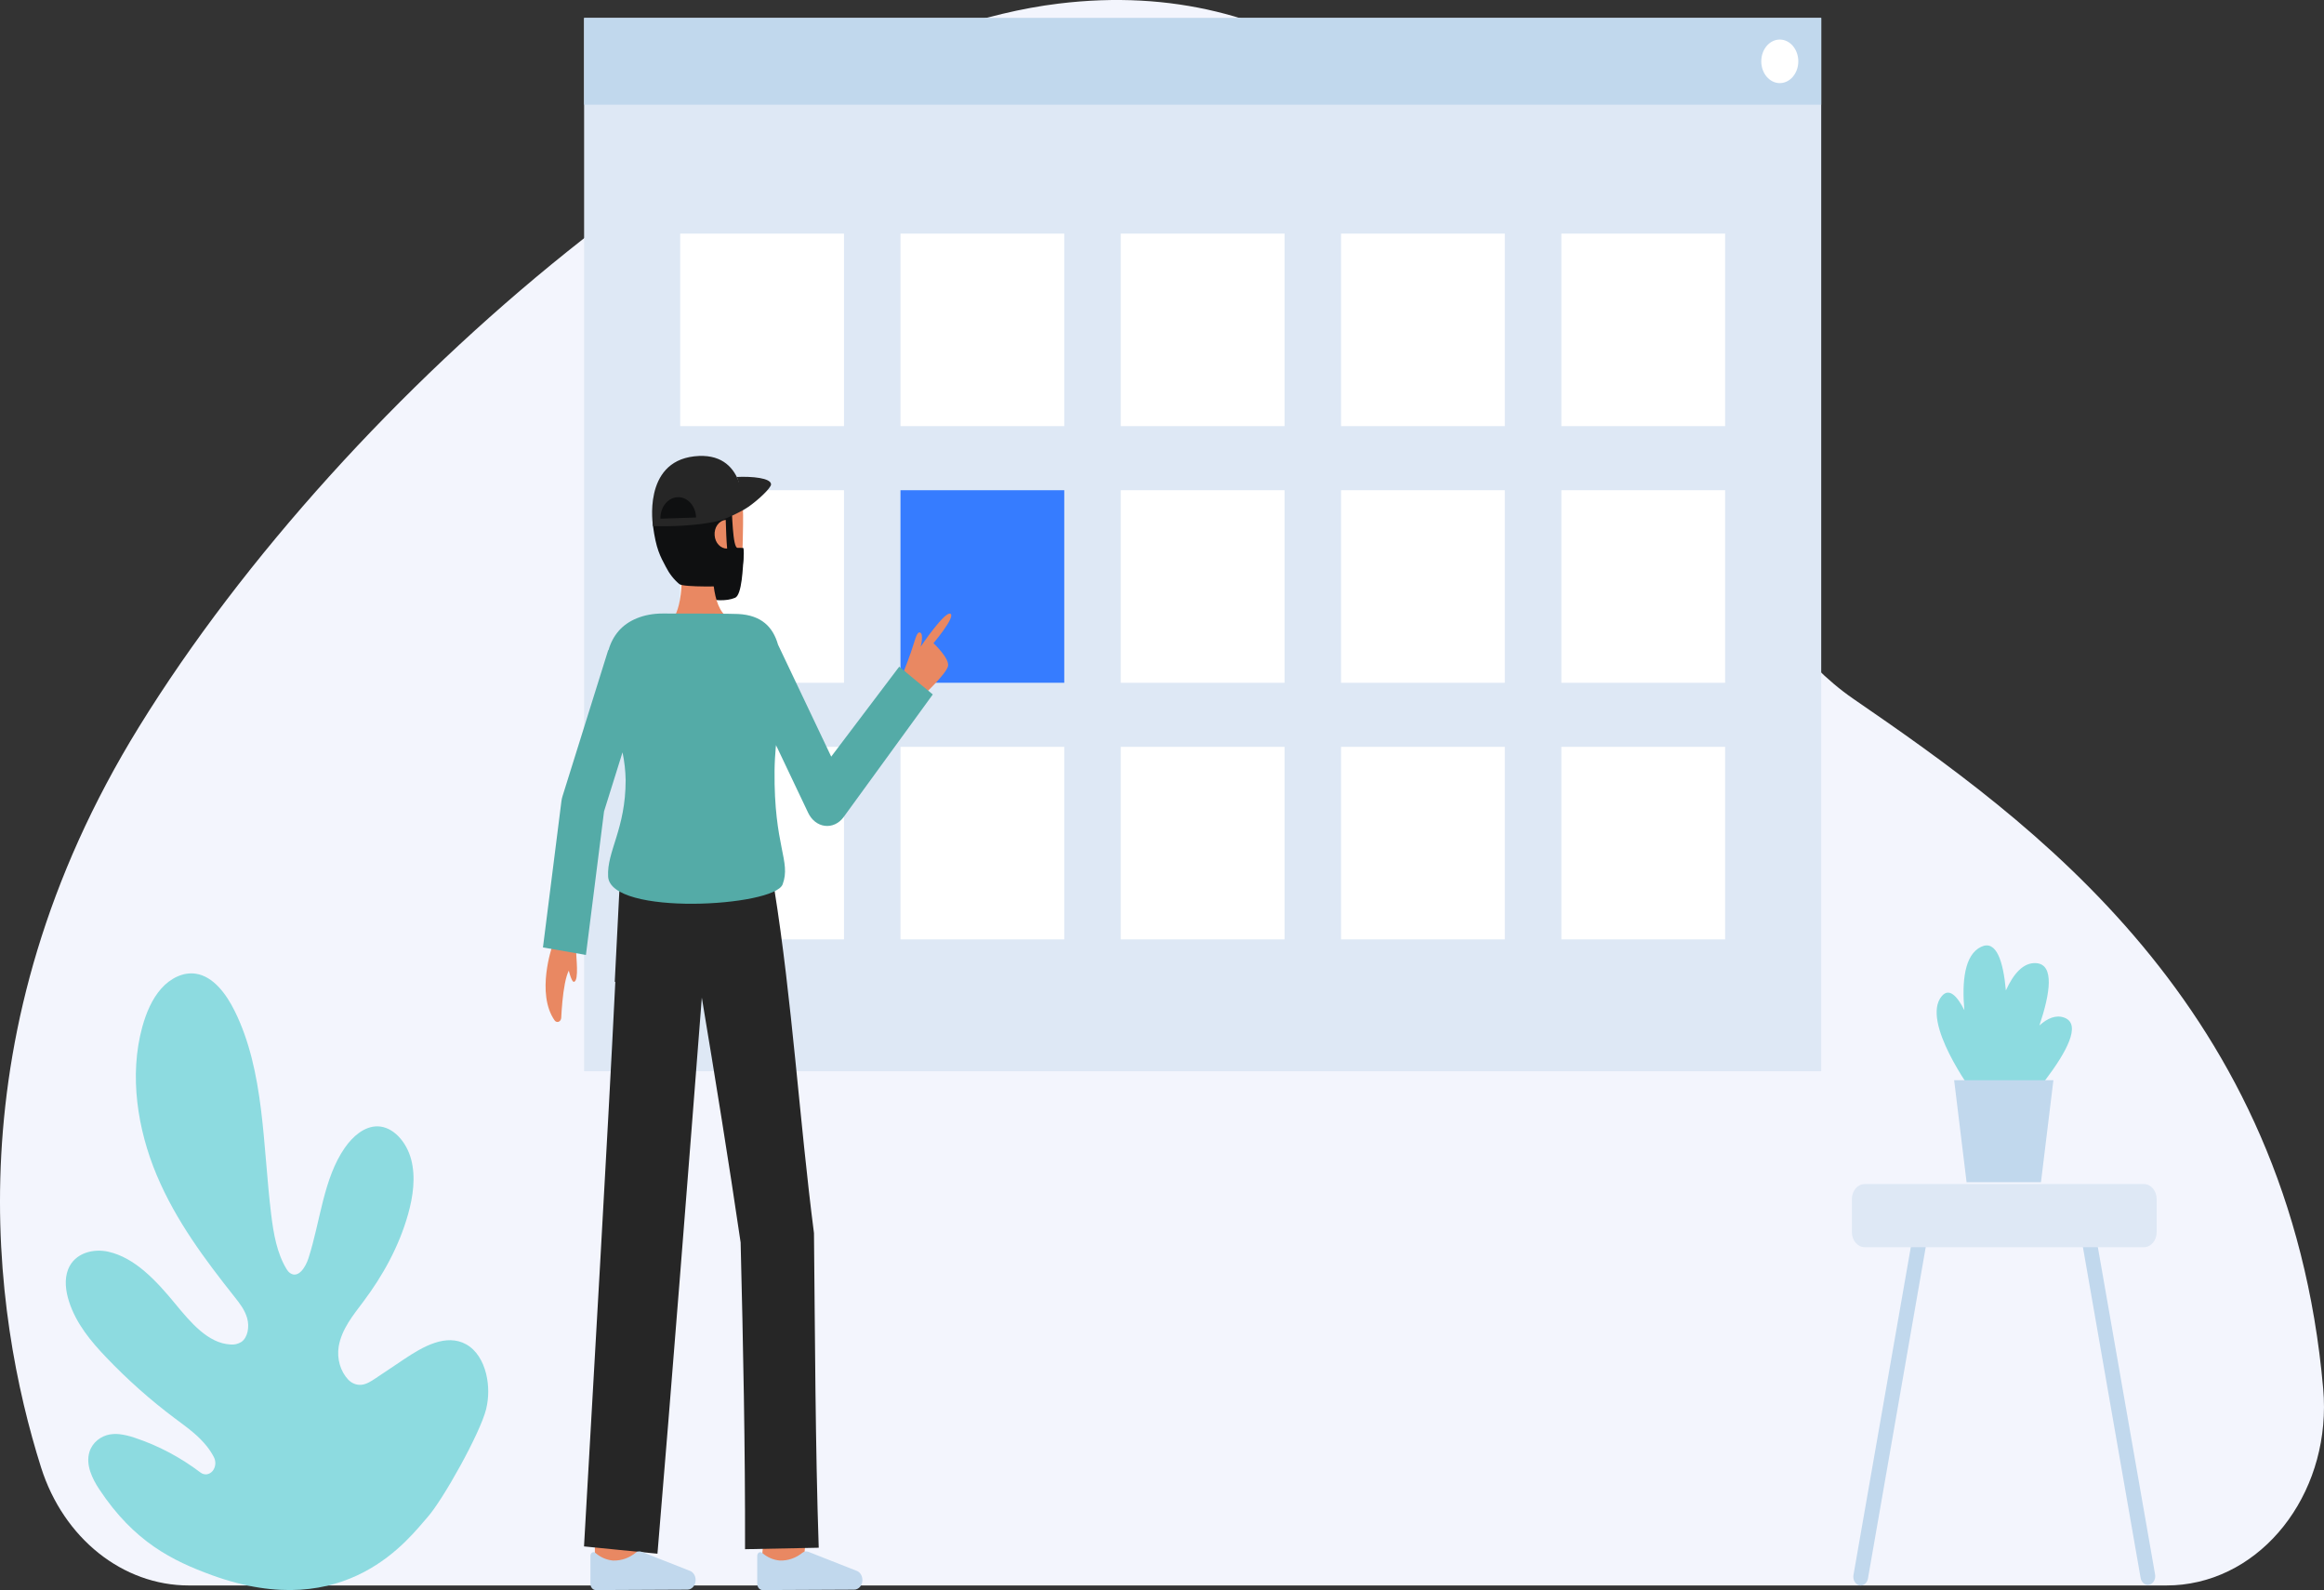 <svg viewBox="0 0 1997 1366" fill="none" xmlns="http://www.w3.org/2000/svg">
<rect x="0" y="0" width="1997" height="1366" fill="#333333" stroke="none"/>
<g clip-path="url(#clip0_429_2057)">
<path d="M162.398 1362.05C105.452 1362.11 54.601 1321.55 35.294 1260.68C-6.108 1129.64 -42.583 886.891 119.516 624.322C298.754 333.999 657.312 33.864 909.517 3.117C1304.62 -45.028 1415.05 478.389 1592.33 600.189C1745.5 705.425 1967.32 863.229 1996.31 1193.05C2003.78 1277.47 1949.6 1352.79 1875.3 1361.28C1870.83 1361.78 1866.35 1362.04 1861.85 1362.04L162.398 1362.05Z" fill="#F3F5FD"/>
<path d="M182.159 1353.23C148.259 1340.88 115.37 1324.74 85.401 1279.58C79.252 1270.33 73.473 1258.47 76.843 1247.39C79.38 1239.06 86.718 1233.71 94.173 1232.35C96.95 1231.88 99.765 1231.79 102.56 1232.08C102.574 1232.08 102.587 1232.09 102.593 1232.08C106.887 1232.6 111.132 1233.58 115.275 1235L116.46 1235.4C136.239 1242.01 155.08 1252.01 172.374 1265.09C173.941 1266.26 175.8 1266.78 177.649 1266.55C179.497 1266.33 181.226 1265.37 182.555 1263.85C183.884 1262.32 184.734 1260.31 184.968 1258.14C185.201 1255.97 184.804 1253.78 183.842 1251.91C182.077 1248.52 180.024 1245.35 177.714 1242.46C174.308 1238.27 170.575 1234.46 166.565 1231.09C161.237 1226.52 155.549 1222.44 149.985 1218.27C129.299 1202.78 109.701 1185.38 91.38 1166.21C78.303 1152.52 65.514 1137.33 59.3 1118.08C56.443 1109.23 55.144 1099.02 58.55 1090.44C64.171 1076.36 80.094 1072.41 93.114 1075.34C115.929 1080.47 134.156 1100.13 150.318 1119.72C163.722 1136 178.739 1154.03 197.996 1155.03C201.279 1155.39 204.58 1154.61 207.491 1152.79C212.983 1148.88 214.395 1139.82 212.437 1132.63C210.479 1125.43 205.95 1119.69 201.575 1114.17C176.162 1082.11 151.147 1048.77 134.642 1009.49C118.137 970.208 110.825 923.845 122.295 882.144C125.658 869.953 130.711 858.092 138.592 849.236C146.474 840.38 157.528 834.826 168.348 836.522C183.09 838.803 194.193 853.431 201.663 868.525C227.336 920.335 225.767 983.815 232.998 1043.16C235.023 1059.78 237.962 1076.82 246.383 1090.49C247.159 1091.81 248.167 1092.91 249.337 1093.73C256.266 1098.45 262.484 1088.94 265.084 1080.87C275.353 1048.94 277.921 1012.43 296.308 986.012C303.326 975.953 313.253 967.548 324.317 967.63C337.83 967.739 349.4 981.004 353.344 996.197C357.287 1011.39 354.927 1027.89 350.703 1042.98C342.86 1070.96 328.805 1096.09 312.241 1118.18C303.512 1129.85 293.635 1141.63 291.018 1156.84C290.216 1162.01 290.551 1167.34 291.993 1172.32C293.435 1177.29 295.935 1181.75 299.256 1185.27C300.808 1186.86 302.616 1188.07 304.573 1188.82C306.529 1189.57 308.594 1189.85 310.645 1189.65C315.081 1189.17 319.093 1186.51 322.959 1183.93C324.584 1182.84 326.211 1181.74 327.849 1180.66C334.308 1176.34 340.767 1172.01 347.228 1167.68C363.651 1156.67 383.481 1145.42 400.587 1154.9C409.316 1159.75 415.036 1169.28 417.725 1180.22C420.134 1190.15 420.134 1200.67 417.725 1210.6C412.63 1231.24 380.513 1288.69 367.267 1303.51C351.8 1320.83 298.159 1395.48 182.159 1353.23Z" fill="#8DDBE0"/>
<path d="M1564.96 15.422H501.918V920.271H1564.96V15.422Z" fill="#DEE8F5"/>
<path d="M1564.96 15.422H501.918V89.959H1564.96V15.422Z" fill="#C1D8ED"/>
<path d="M1529.36 71.392C1538.15 71.392 1545.27 63.02 1545.27 52.691C1545.27 42.363 1538.15 33.99 1529.36 33.99C1520.57 33.99 1513.45 42.363 1513.45 52.691C1513.45 63.02 1520.57 71.392 1529.36 71.392Z" fill="white"/>
<path d="M725.225 200.685H584.495V366.093H725.225V200.685Z" fill="white"/>
<path d="M914.515 200.685H773.785V366.093H914.515V200.685Z" fill="white"/>
<path d="M1103.8 200.685H963.074V366.093H1103.8V200.685Z" fill="white"/>
<path d="M1293.09 200.685H1152.36V366.093H1293.09V200.685Z" fill="white"/>
<path d="M725.225 421.146H584.495V586.555H725.225V421.146Z" fill="white"/>
<path d="M914.515 421.146H773.785V586.555H914.515V421.146Z" fill="#367CFF"/>
<path d="M1103.8 421.146H963.074V586.555H1103.8V421.146Z" fill="white"/>
<path d="M1293.09 421.146H1152.36V586.555H1293.09V421.146Z" fill="white"/>
<path d="M725.225 641.606H584.495V807.015H725.225V641.606Z" fill="white"/>
<path d="M914.515 641.606H773.785V807.015H914.515V641.606Z" fill="white"/>
<path d="M1103.8 641.606H963.074V807.015H1103.8V641.606Z" fill="white"/>
<path d="M1293.09 641.606H1152.36V807.015H1293.09V641.606Z" fill="white"/>
<path d="M1482.39 200.685H1341.66V366.093H1482.39V200.685Z" fill="white"/>
<path d="M1482.39 421.146H1341.66V586.555H1482.39V421.146Z" fill="white"/>
<path d="M1482.39 641.606H1341.66V807.015H1482.39V641.606Z" fill="white"/>
<path d="M690.271 1344.24L654.578 1339.25C656.185 1323.37 658.001 1304.3 658.123 1301.17C658.123 1301.37 658.123 1301.54 658.123 1301.66H694.066C694.059 1302.93 694.059 1306.78 690.271 1344.24Z" fill="#E98862"/>
<path d="M547.051 1349.29L511.107 1349.15C511.107 1349.15 511.227 1305.53 511.227 1301.66H547.171C547.171 1305.54 547.051 1349.29 547.051 1349.29Z" fill="#E98862"/>
<path d="M703.531 1329.63C700.556 1241.1 700.377 1148.11 699.444 1059.34C687.083 963.597 680.584 858.585 665.325 763.518L664.868 763.677L663.531 752.955L533.319 743.51L528.252 843.493H528.738C522.183 977.436 509.512 1192.76 501.844 1328.5L564.949 1334.77C576.22 1201.27 592.885 988.597 603.069 857.024C614.246 924.067 626.496 999.565 636.42 1067.4C638.592 1154.07 640.409 1244.38 640.211 1330.9L703.531 1329.63Z" fill="#262626"/>
<path d="M590.746 1365.63C591.669 1365.62 592.583 1365.41 593.434 1364.99C594.285 1364.57 595.058 1363.95 595.708 1363.18C596.357 1362.41 596.872 1361.5 597.221 1360.49C597.57 1359.49 597.747 1358.41 597.743 1357.33C597.743 1357.12 597.743 1356.92 597.722 1356.72C597.619 1355.15 597.136 1353.65 596.33 1352.39C595.523 1351.13 594.428 1350.17 593.173 1349.62L551.337 1333.15C550.526 1332.84 549.667 1332.73 548.819 1332.84C547.971 1332.95 547.153 1333.28 546.421 1333.8C540.67 1338.49 533.79 1340.88 526.792 1340.64C521.343 1340.18 516.112 1337.93 511.696 1334.15C511.308 1333.78 510.837 1333.54 510.339 1333.47C509.841 1333.4 509.335 1333.5 508.882 1333.75C508.428 1334 508.045 1334.4 507.777 1334.9C507.51 1335.4 507.368 1335.98 507.369 1336.57V1360.61C507.369 1362.04 507.852 1363.41 508.712 1364.42C509.571 1365.43 510.737 1366 511.953 1366H511.972L590.746 1365.63Z" fill="#C1D8ED"/>
<path d="M734.064 1365.63C734.987 1365.62 735.901 1365.41 736.752 1364.98C737.603 1364.56 738.376 1363.95 739.026 1363.18C739.676 1362.41 740.19 1361.5 740.539 1360.49C740.888 1359.49 741.065 1358.41 741.061 1357.32C741.061 1357.12 741.061 1356.92 741.04 1356.72C740.938 1355.15 740.455 1353.65 739.648 1352.39C738.842 1351.13 737.745 1350.17 736.489 1349.62L694.655 1333.15C693.844 1332.84 692.985 1332.73 692.136 1332.84C691.288 1332.95 690.469 1333.28 689.737 1333.79C683.986 1338.48 677.107 1340.88 670.111 1340.63C664.661 1340.18 659.429 1337.93 655.013 1334.15C654.625 1333.78 654.154 1333.54 653.656 1333.47C653.157 1333.4 652.652 1333.49 652.198 1333.75C651.745 1334 651.362 1334.4 651.095 1334.9C650.827 1335.4 650.686 1335.98 650.687 1336.57V1360.61C650.687 1362.04 651.17 1363.41 652.03 1364.42C652.89 1365.43 654.055 1366 655.271 1366H655.29L734.064 1365.63Z" fill="#C1D8ED"/>
<path d="M596.711 443.989L590.85 446.302C590.85 446.302 591.615 470.733 593.781 483.161C595.946 495.59 597.633 511.784 604.362 513.562C613.291 515.924 623.942 516.795 631.68 513.544C637.532 511.086 638.431 487.734 639.002 476.201C639.257 471.077 638.703 471.523 634.347 471.873C625.433 472.594 611.569 473.147 606.465 470.264C598.689 465.878 596.711 443.989 596.711 443.989Z" fill="#0F1011"/>
<path d="M575.042 535.545C575.042 535.545 588.278 527.297 585.322 484.938L612.666 478.977C612.666 478.977 609.585 516.957 623.429 529.013L575.042 535.545Z" fill="#E98862"/>
<path d="M569.806 468.512C571.699 481.363 577.666 493.534 587.312 497.682C598.761 502.611 607.242 502.945 620.444 502.945C638.458 502.945 637.862 480.862 638.369 458.608C638.883 436.278 638.766 417.402 631.646 409.617C617.44 394.076 574.323 398.818 569.248 424.809C566.624 438.252 568.004 456.279 569.806 468.512Z" fill="#E98862"/>
<path d="M561.132 451.982C563.763 471.518 567.208 477.68 572.182 487.018C575.13 492.854 579.087 497.898 583.799 501.822C587.465 504.597 623.429 504.021 629.637 502.955C638.797 501.38 640.185 470.705 638.549 470.705C636.512 470.705 636.028 470.641 633.734 470.641C629.549 470.641 629.132 441.336 628.343 428.37C628.986 428.265 629.634 428.212 630.284 428.211C649.975 428.203 556.716 419.187 561.132 451.982Z" fill="#0F1011"/>
<path d="M624.817 471.266C622.136 471.347 619.53 470.218 617.534 468.112C615.539 466.006 614.305 463.082 614.085 459.94C613.949 458.354 614.08 456.752 614.471 455.226C614.862 453.699 615.505 452.279 616.363 451.044C617.222 449.81 618.279 448.787 619.474 448.033C620.669 447.279 621.978 446.809 623.328 446.651C623.42 446.639 623.514 446.631 623.607 446.623C623.85 455.394 624.235 464.626 624.817 471.266Z" fill="#E98862"/>
<path d="M561.132 451.982C561.132 451.982 551.9 397.104 596.516 392.032C641.132 386.96 638.45 435.99 638.45 435.99L620.748 446.604C620.748 446.604 600.988 452.975 561.132 451.982Z" fill="#262626"/>
<path d="M567.494 445.599C567.386 440.829 568.893 436.203 571.685 432.739C574.476 429.274 578.323 427.253 582.381 427.12C586.439 426.987 590.376 428.752 593.328 432.028C596.279 435.304 598.004 439.823 598.123 444.593" fill="#0F1011"/>
<path d="M620.757 446.592C620.757 446.592 635.316 440.823 643.107 435.415C651.403 429.656 662.619 419.193 662.562 416.078C662.46 410.647 646.321 409.132 633.137 409.745L633.238 409.977C635.436 415.092 636.048 420.947 634.971 426.535C633.893 432.124 631.192 437.096 627.333 440.597L620.757 446.592Z" fill="#262626"/>
<path d="M494.991 815.999C494.991 821.993 497.683 842.034 493.351 843.467C490.755 844.326 487.688 829.385 487.688 829.385" fill="#E98862"/>
<path d="M474.546 812.85C474.546 812.85 460.402 853.314 476.535 876.56C476.946 877.151 477.499 877.582 478.122 877.798C478.744 878.015 479.408 878.005 480.026 877.772C480.644 877.538 481.188 877.091 481.587 876.489C481.986 875.886 482.221 875.157 482.262 874.395C483.046 858.722 485.735 826.528 494.527 830.288V805.004" fill="#E98862"/>
<path d="M793.492 597.265C793.492 597.265 813.247 578.821 814.644 572.197C816.04 565.572 802.129 552.542 802.129 552.542C802.129 552.542 820.627 530.614 816.939 527.448C812.585 523.698 791.12 555.576 791.12 555.576C791.12 555.576 794.153 544.109 790.373 543.355C788.821 543.047 787.59 544.837 785.16 552.954C782.391 562.208 776.855 576.12 776.855 576.12L793.492 597.265Z" fill="#E98862"/>
<path d="M772.689 572.74L714.259 650.01L668.56 553.85C664.233 538.659 654.381 528.484 634.289 527.472C627.417 527.126 593.885 527.069 569.334 527.069C552.841 527.069 539.301 533.016 531.481 542.208C527.542 546.77 524.595 552.379 522.888 558.561L522.65 558.458L483.364 684.025C482.924 685.433 482.608 686.89 482.42 688.374L466.563 813.934L503.481 820.372L519.056 697.043L534.923 646.333C536.574 654.127 537.476 662.115 537.613 670.146C537.613 712.392 521.353 731.339 522.551 753.029C524.434 787.118 665.347 779.063 672.527 759.7C679.92 739.732 664.916 727.428 665.573 662.111C665.643 655.003 666.111 647.568 666.754 639.998L694.482 698.338C695.933 701.394 697.986 703.996 700.468 705.929C702.95 707.861 705.79 709.068 708.75 709.447C711.71 709.826 714.704 709.367 717.482 708.108C720.26 706.849 722.741 704.827 724.719 702.211L801.542 596.595L772.689 572.74Z" fill="#54ABA7"/>
<path d="M1658.95 1047.43L1605.06 1356.41C1604.71 1358.02 1603.92 1359.45 1602.8 1360.47C1601.68 1361.5 1600.31 1362.05 1598.89 1362.05V1362.05C1597.93 1362.05 1596.98 1361.79 1596.11 1361.3C1595.24 1360.8 1594.48 1360.07 1593.89 1359.18C1593.29 1358.28 1592.88 1357.24 1592.68 1356.13C1592.48 1355.02 1592.5 1353.87 1592.73 1352.77L1647.4 1040.23L1658.95 1047.43Z" fill="#C1D8ED"/>
<path d="M1785.58 1046.94L1839.48 1355.91C1839.82 1357.52 1840.61 1358.95 1841.73 1359.98C1842.85 1361 1844.22 1361.55 1845.64 1361.55V1361.55C1846.6 1361.55 1847.56 1361.3 1848.42 1360.8C1849.29 1360.3 1850.05 1359.58 1850.65 1358.68C1851.24 1357.79 1851.65 1356.74 1851.85 1355.63C1852.05 1354.52 1852.03 1353.37 1851.8 1352.27L1797.14 1039.73L1785.58 1046.94Z" fill="#C1D8ED"/>
<path d="M1842.23 1017.21H1602.3C1596.24 1017.21 1591.32 1022.99 1591.32 1030.12V1058.54C1591.32 1065.67 1596.24 1071.45 1602.3 1071.45H1842.23C1848.29 1071.45 1853.21 1065.67 1853.21 1058.54V1030.12C1853.21 1022.99 1848.29 1017.21 1842.23 1017.21Z" fill="#DEE8F5"/>
<path d="M1774.03 874.311C1766.86 871.551 1759.5 874.647 1752.46 880.949C1761.73 853.413 1765.56 828.544 1749.7 827.425C1738.6 826.641 1730.1 836.647 1723.64 850.874C1721.37 825.86 1715.51 807.205 1702.39 813.389C1687.97 820.179 1685.78 843.453 1687.97 867.801C1681.62 855.364 1674.79 848.43 1668.58 855.73C1650.05 877.501 1695.52 938.861 1695.52 938.861H1706.82L1713.26 947.085C1711.96 950.324 1711.24 952.255 1711.24 952.255L1719.43 971.833C1719.43 971.833 1803.8 885.765 1774.03 874.311Z" fill="#8DDBE0"/>
<path d="M1753.79 1015.67H1689.88L1679.18 927.982H1764.48L1753.79 1015.67Z" fill="#C1D8ED"/>
</g>
<defs>
<clipPath id="clip0_429_2057">
<rect width="1997" height="1366" fill="white"/>
</clipPath>
</defs>
</svg>
